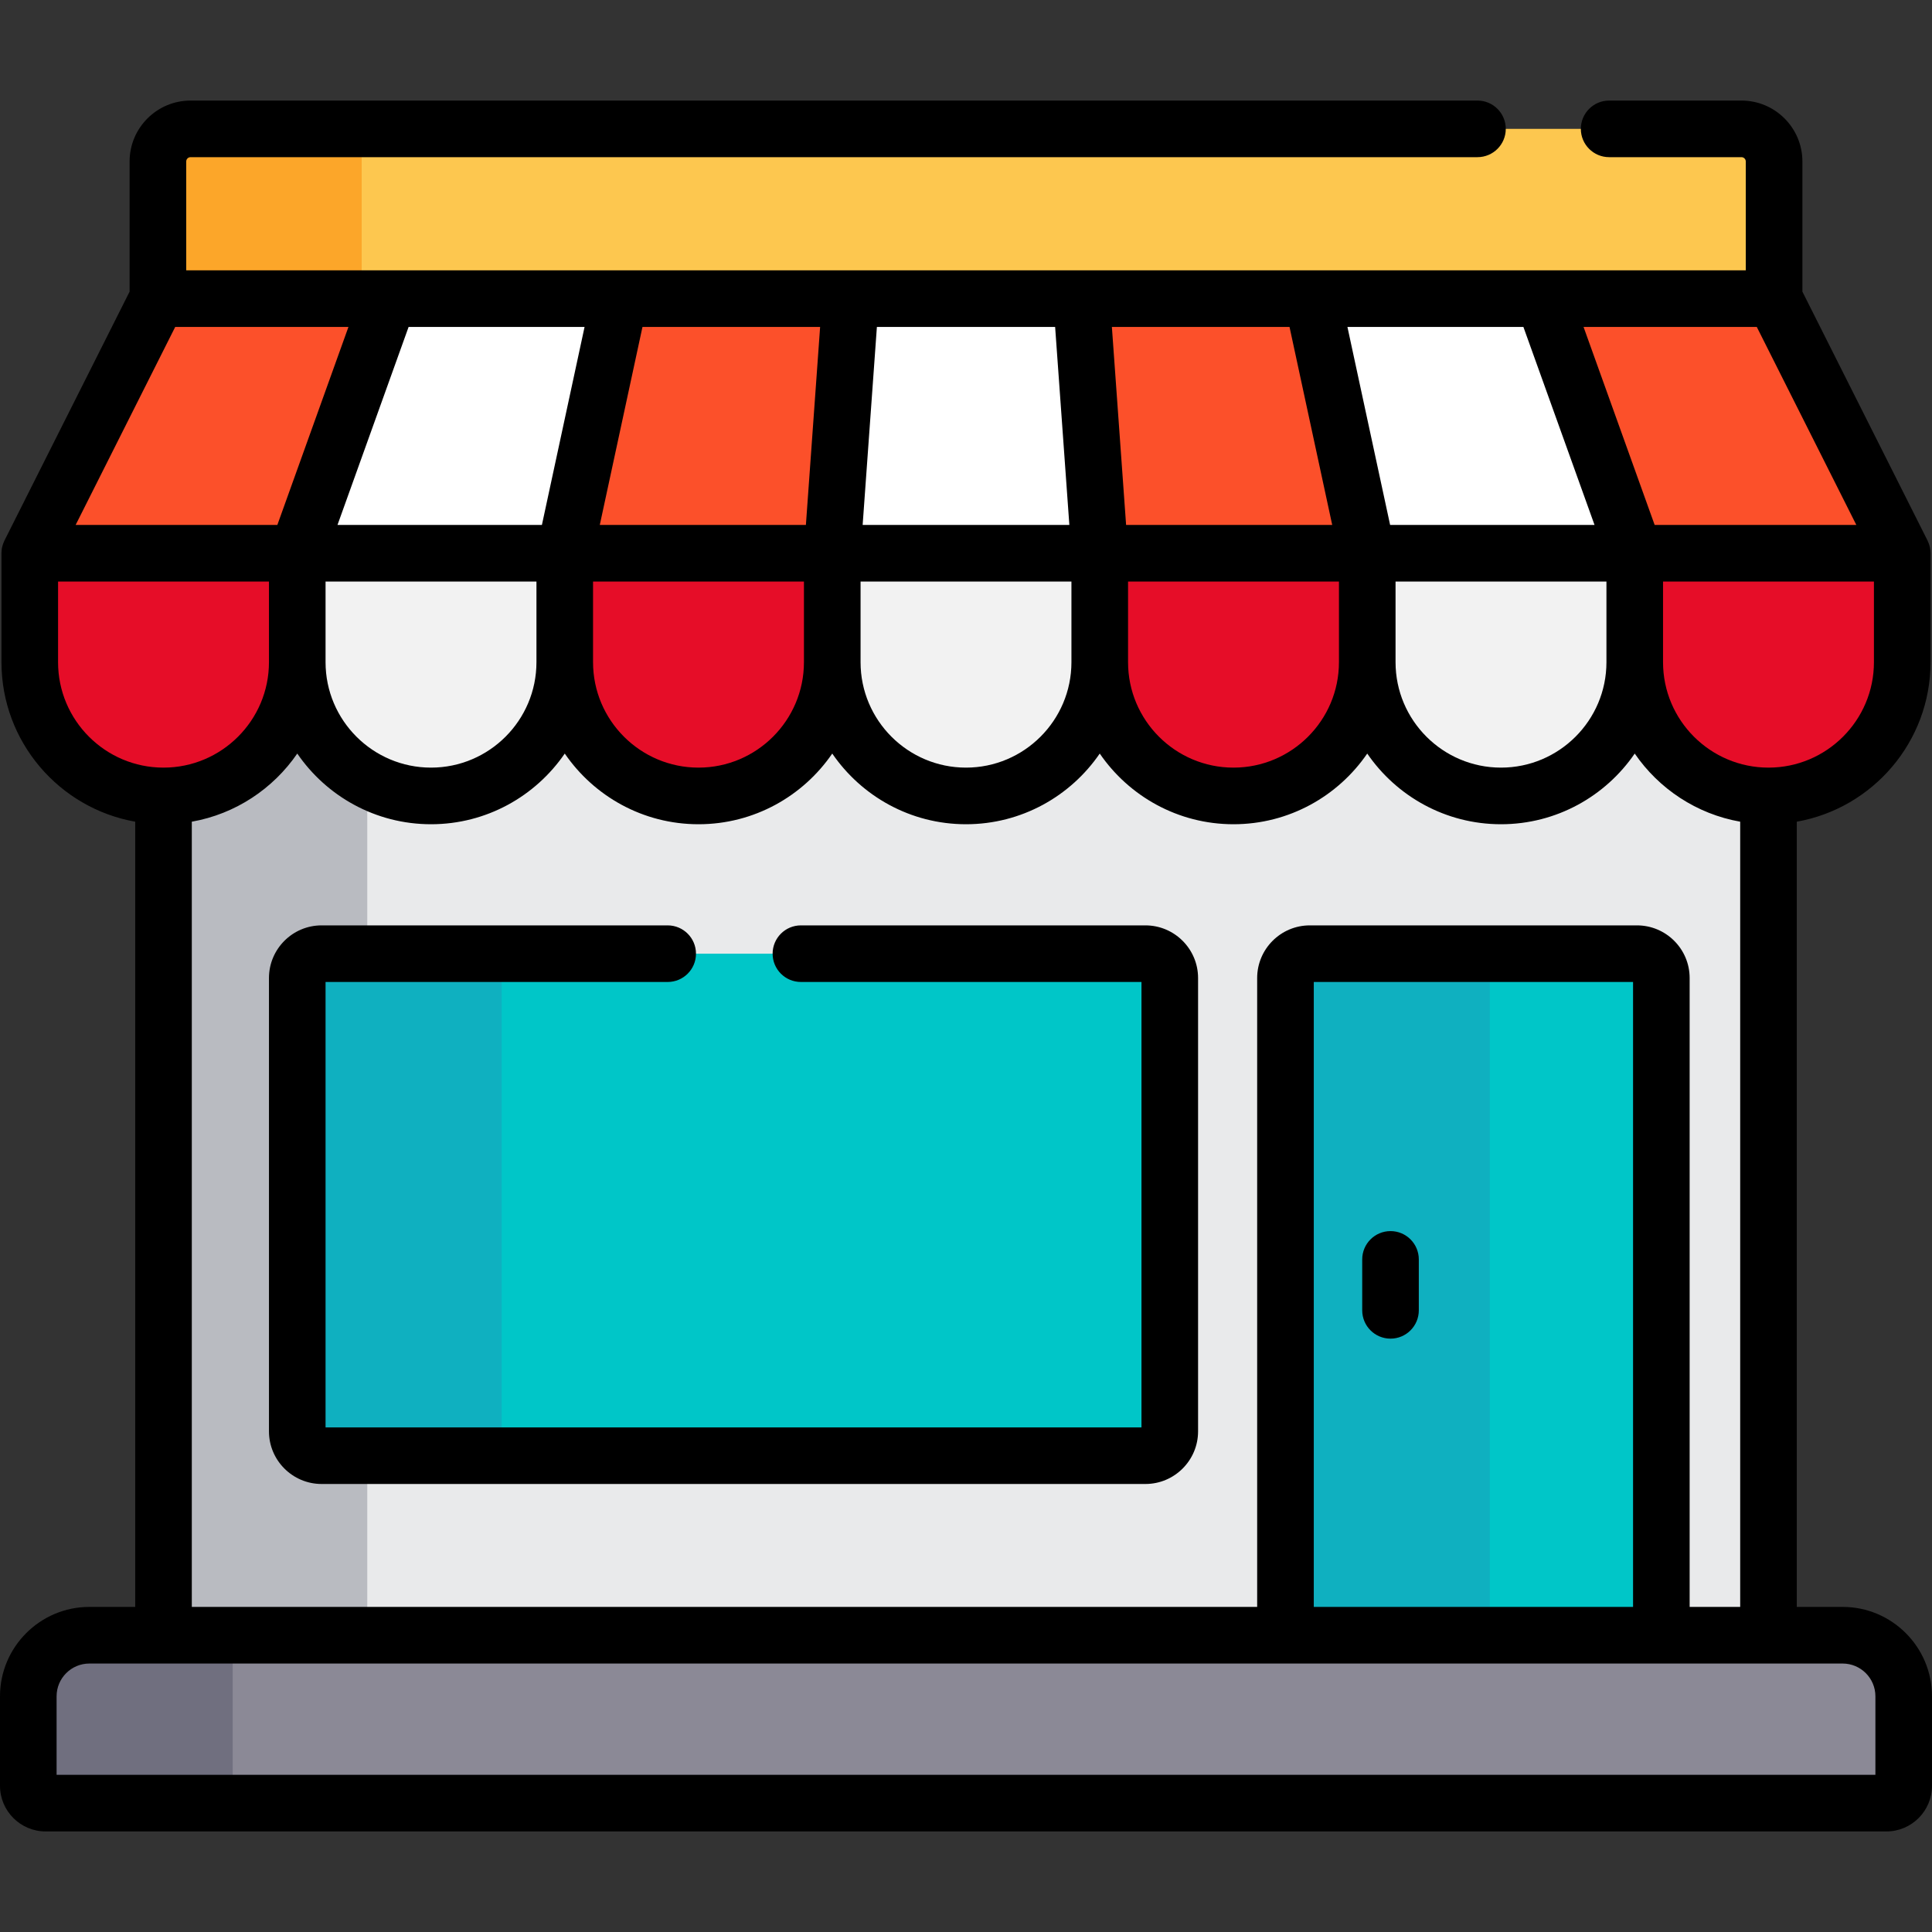 <svg width="75" height="75" viewBox="0 0 75 75" fill="none" xmlns="http://www.w3.org/2000/svg">
<rect x="0" y="0" width="75" height="75" fill="#333333" stroke="none"/>
<path d="M6.347 15.023H68.653V68.351H6.347V15.023Z" fill="#E9EAEB"/>
<path d="M6.347 15.023H14.257V68.351H6.347V15.023Z" fill="#B9BBC1"/>
<path d="M6.13 15.023H68.87V6.269C68.87 5.57 68.303 5.003 67.604 5.003H7.396C6.697 5.003 6.13 5.57 6.13 6.269V15.023Z" fill="#FDC74F"/>
<path d="M7.396 5.003H14.04V11.593H6.13V6.269C6.13 5.57 6.697 5.003 7.396 5.003Z" fill="#FCA629"/>
<path d="M68.653 30.898C71.52 30.898 73.845 28.573 73.845 25.706V21.476H63.461V25.706C63.461 28.573 65.785 30.898 68.653 30.898Z" fill="#E60D28"/>
<path d="M58.268 30.898C61.136 30.898 63.46 28.573 63.46 25.706V21.476H53.076V25.706C53.076 28.573 55.401 30.898 58.268 30.898Z" fill="#F2F2F2"/>
<path d="M47.884 30.898C50.752 30.898 53.076 28.573 53.076 25.706V21.476H42.692V25.706C42.692 28.573 45.017 30.898 47.884 30.898Z" fill="#E60D28"/>
<path d="M37.5 30.898C40.368 30.898 42.692 28.573 42.692 25.706V21.476H32.308V25.706C32.308 28.573 34.633 30.898 37.5 30.898Z" fill="#F2F2F2"/>
<path d="M27.116 30.898C29.983 30.898 32.308 28.573 32.308 25.706V21.476H21.924V25.706C21.924 28.573 24.248 30.898 27.116 30.898Z" fill="#E60D28"/>
<path d="M16.732 30.898C19.599 30.898 21.924 28.573 21.924 25.706V21.476H11.54V25.706C11.54 28.573 13.864 30.898 16.732 30.898Z" fill="#F2F2F2"/>
<path d="M6.347 30.898C9.215 30.898 11.54 28.573 11.54 25.706V21.476H1.155V25.706C1.155 28.573 3.48 30.898 6.347 30.898Z" fill="#E60D28"/>
<path d="M63.461 21.476H73.845L68.875 11.593H59.911L63.461 21.476Z" fill="#FC502A"/>
<path d="M53.076 21.476H63.46L59.911 11.593H50.946L53.076 21.476Z" fill="white"/>
<path d="M42.692 21.476H53.076L50.946 11.593H41.982L42.692 21.476Z" fill="#FC502A"/>
<path d="M32.308 21.476H42.692L41.982 11.593H33.018L32.308 21.476Z" fill="white"/>
<path d="M21.924 21.476H32.308L33.018 11.593H24.054L21.924 21.476Z" fill="#FC502A"/>
<path d="M11.539 21.476H21.924L24.053 11.593H15.089L11.539 21.476Z" fill="white"/>
<path d="M1.155 21.476H11.539L15.089 11.593H6.124L1.155 21.476Z" fill="#FC502A"/>
<path d="M3.47 63.479H71.53C72.84 63.479 73.901 64.54 73.901 65.85V69.325C73.901 69.696 73.6 69.998 73.229 69.998H1.771C1.4 69.998 1.099 69.696 1.099 69.325V65.85C1.099 64.54 2.16 63.479 3.47 63.479Z" fill="#8B8996"/>
<path d="M3.47 63.479H9.033V69.997H1.771C1.4 69.997 1.099 69.696 1.099 69.325V65.85C1.099 64.54 2.16 63.479 3.47 63.479Z" fill="#706F7F"/>
<path d="M12.484 56.509H44.465C44.987 56.509 45.41 56.086 45.41 55.565V37.967C45.41 37.445 44.987 37.022 44.465 37.022H12.484C11.963 37.022 11.54 37.445 11.54 37.967V55.565C11.54 56.086 11.963 56.509 12.484 56.509Z" fill="#00C6C8"/>
<path d="M12.484 37.022H19.474V56.509H12.484C11.963 56.509 11.54 56.086 11.54 55.565V37.967C11.54 37.445 11.963 37.022 12.484 37.022Z" fill="#0FB0C0"/>
<path d="M49.902 63.479H64.493V37.967C64.493 37.445 64.07 37.022 63.548 37.022H50.847C50.325 37.022 49.902 37.445 49.902 37.967V63.479Z" fill="#00C6C8"/>
<path d="M50.847 37.022H57.836V63.479H49.902V37.967C49.902 37.445 50.325 37.022 50.847 37.022Z" fill="#0FB0C0"/>
<path d="M53.98 51.966C53.373 51.966 52.881 51.474 52.881 50.867V48.89C52.881 48.283 53.373 47.791 53.98 47.791C54.586 47.791 55.078 48.283 55.078 48.89V50.867C55.078 51.474 54.586 51.966 53.98 51.966Z" fill="black"/>
<path d="M3.47 62.38H5.249V31.898C2.302 31.377 0.057 28.8 0.057 25.706V21.476C0.057 21.454 0.059 21.433 0.06 21.412C0.06 21.4 0.06 21.388 0.062 21.376C0.065 21.333 0.071 21.29 0.08 21.249C0.081 21.246 0.082 21.244 0.082 21.242C0.091 21.202 0.102 21.163 0.115 21.125C0.118 21.115 0.122 21.105 0.126 21.096C0.138 21.063 0.151 21.031 0.166 21C0.169 20.994 0.171 20.988 0.174 20.982L5.031 11.322V6.269C5.031 4.965 6.092 3.904 7.396 3.904H57.355C57.962 3.904 58.454 4.396 58.454 5.003C58.454 5.609 57.962 6.101 57.355 6.101H7.396C7.304 6.101 7.229 6.177 7.229 6.269V10.494H67.771V6.269C67.771 6.177 67.696 6.101 67.604 6.101H62.467C61.86 6.101 61.368 5.609 61.368 5.003C61.368 4.396 61.86 3.904 62.467 3.904H67.604C68.908 3.904 69.969 4.965 69.969 6.269V11.322L74.826 20.982C74.829 20.988 74.831 20.994 74.834 21C74.849 21.031 74.862 21.063 74.874 21.096C74.878 21.105 74.882 21.115 74.885 21.125C74.898 21.163 74.909 21.202 74.918 21.242C74.918 21.244 74.919 21.246 74.92 21.249C74.928 21.291 74.934 21.333 74.938 21.376C74.939 21.388 74.939 21.4 74.94 21.412C74.941 21.433 74.943 21.454 74.943 21.476V25.706C74.943 28.799 72.698 31.377 69.751 31.898V62.38H71.53C73.444 62.38 75 63.937 75 65.85V69.325C75 70.302 74.206 71.096 73.229 71.096H1.771C0.794 71.096 0 70.302 0 69.325V65.85C0 63.937 1.557 62.38 3.47 62.38ZM2.254 25.706C2.254 27.963 4.09 29.799 6.347 29.799C8.605 29.799 10.441 27.963 10.441 25.706V22.575H2.254V25.706ZM6.802 12.691L2.937 20.377H10.767L13.527 12.691H6.802ZM15.862 12.691L13.102 20.377H21.037L22.693 12.691H15.862ZM12.638 22.575V25.706C12.638 27.963 14.474 29.799 16.732 29.799C18.989 29.799 20.825 27.963 20.825 25.706V22.575H12.638ZM24.941 12.691L23.284 20.377H31.285L31.837 12.691H24.941ZM23.022 22.575V25.706C23.022 27.963 24.859 29.799 27.116 29.799C29.373 29.799 31.209 27.963 31.209 25.706V22.575H23.022ZM40.96 12.691H34.041L33.488 20.377H41.512L40.96 12.691ZM41.593 22.575H33.407V25.706C33.407 27.963 35.243 29.799 37.5 29.799C39.757 29.799 41.593 27.963 41.593 25.706V22.575ZM37.5 31.997C35.346 31.997 33.442 30.908 32.308 29.253C31.174 30.908 29.27 31.997 27.116 31.997C24.962 31.997 23.058 30.908 21.924 29.253C20.789 30.908 18.886 31.997 16.732 31.997C14.578 31.997 12.674 30.908 11.54 29.253C10.602 30.62 9.14 31.599 7.446 31.898V62.38H48.803V37.967C48.803 36.84 49.72 35.923 50.847 35.923H63.548C64.675 35.923 65.592 36.84 65.592 37.967V62.38H67.554V31.898C65.86 31.599 64.397 30.62 63.46 29.253C62.326 30.908 60.422 31.997 58.268 31.997C56.114 31.997 54.211 30.908 53.076 29.253C51.942 30.908 50.038 31.997 47.884 31.997C45.73 31.997 43.826 30.908 42.692 29.253C41.558 30.908 39.654 31.997 37.5 31.997ZM51.001 38.12V62.38H63.395V38.12H51.001ZM62.362 25.706V22.575H54.175V25.706C54.175 27.963 56.011 29.799 58.268 29.799C60.526 29.799 62.362 27.963 62.362 25.706ZM50.059 12.691H43.163L43.715 20.377H51.716L50.059 12.691ZM51.978 22.575H43.791V25.706C43.791 27.963 45.627 29.799 47.884 29.799C50.142 29.799 51.978 27.963 51.978 25.706V22.575ZM52.307 12.691L53.964 20.377H61.899L59.138 12.691H52.307ZM68.198 12.691H61.473L64.233 20.377H72.062L68.198 12.691ZM72.746 25.706V22.575H64.559V25.706C64.559 27.963 66.395 29.799 68.653 29.799C70.91 29.799 72.746 27.963 72.746 25.706ZM2.197 68.899H72.803V65.85C72.803 65.148 72.232 64.578 71.53 64.578H3.47C2.768 64.578 2.197 65.148 2.197 65.85V68.899H2.197Z" fill="black"/>
<path d="M46.509 37.967V55.565C46.509 56.691 45.592 57.608 44.465 57.608H12.484C11.358 57.608 10.441 56.691 10.441 55.565V37.967C10.441 36.84 11.358 35.923 12.484 35.923H25.919C26.526 35.923 27.018 36.415 27.018 37.022C27.018 37.629 26.526 38.12 25.919 38.12H12.638V55.411H44.312V38.12H31.091C30.485 38.12 29.993 37.629 29.993 37.022C29.993 36.415 30.485 35.923 31.091 35.923H44.465C45.592 35.923 46.509 36.84 46.509 37.967Z" fill="black"/>
</svg>

